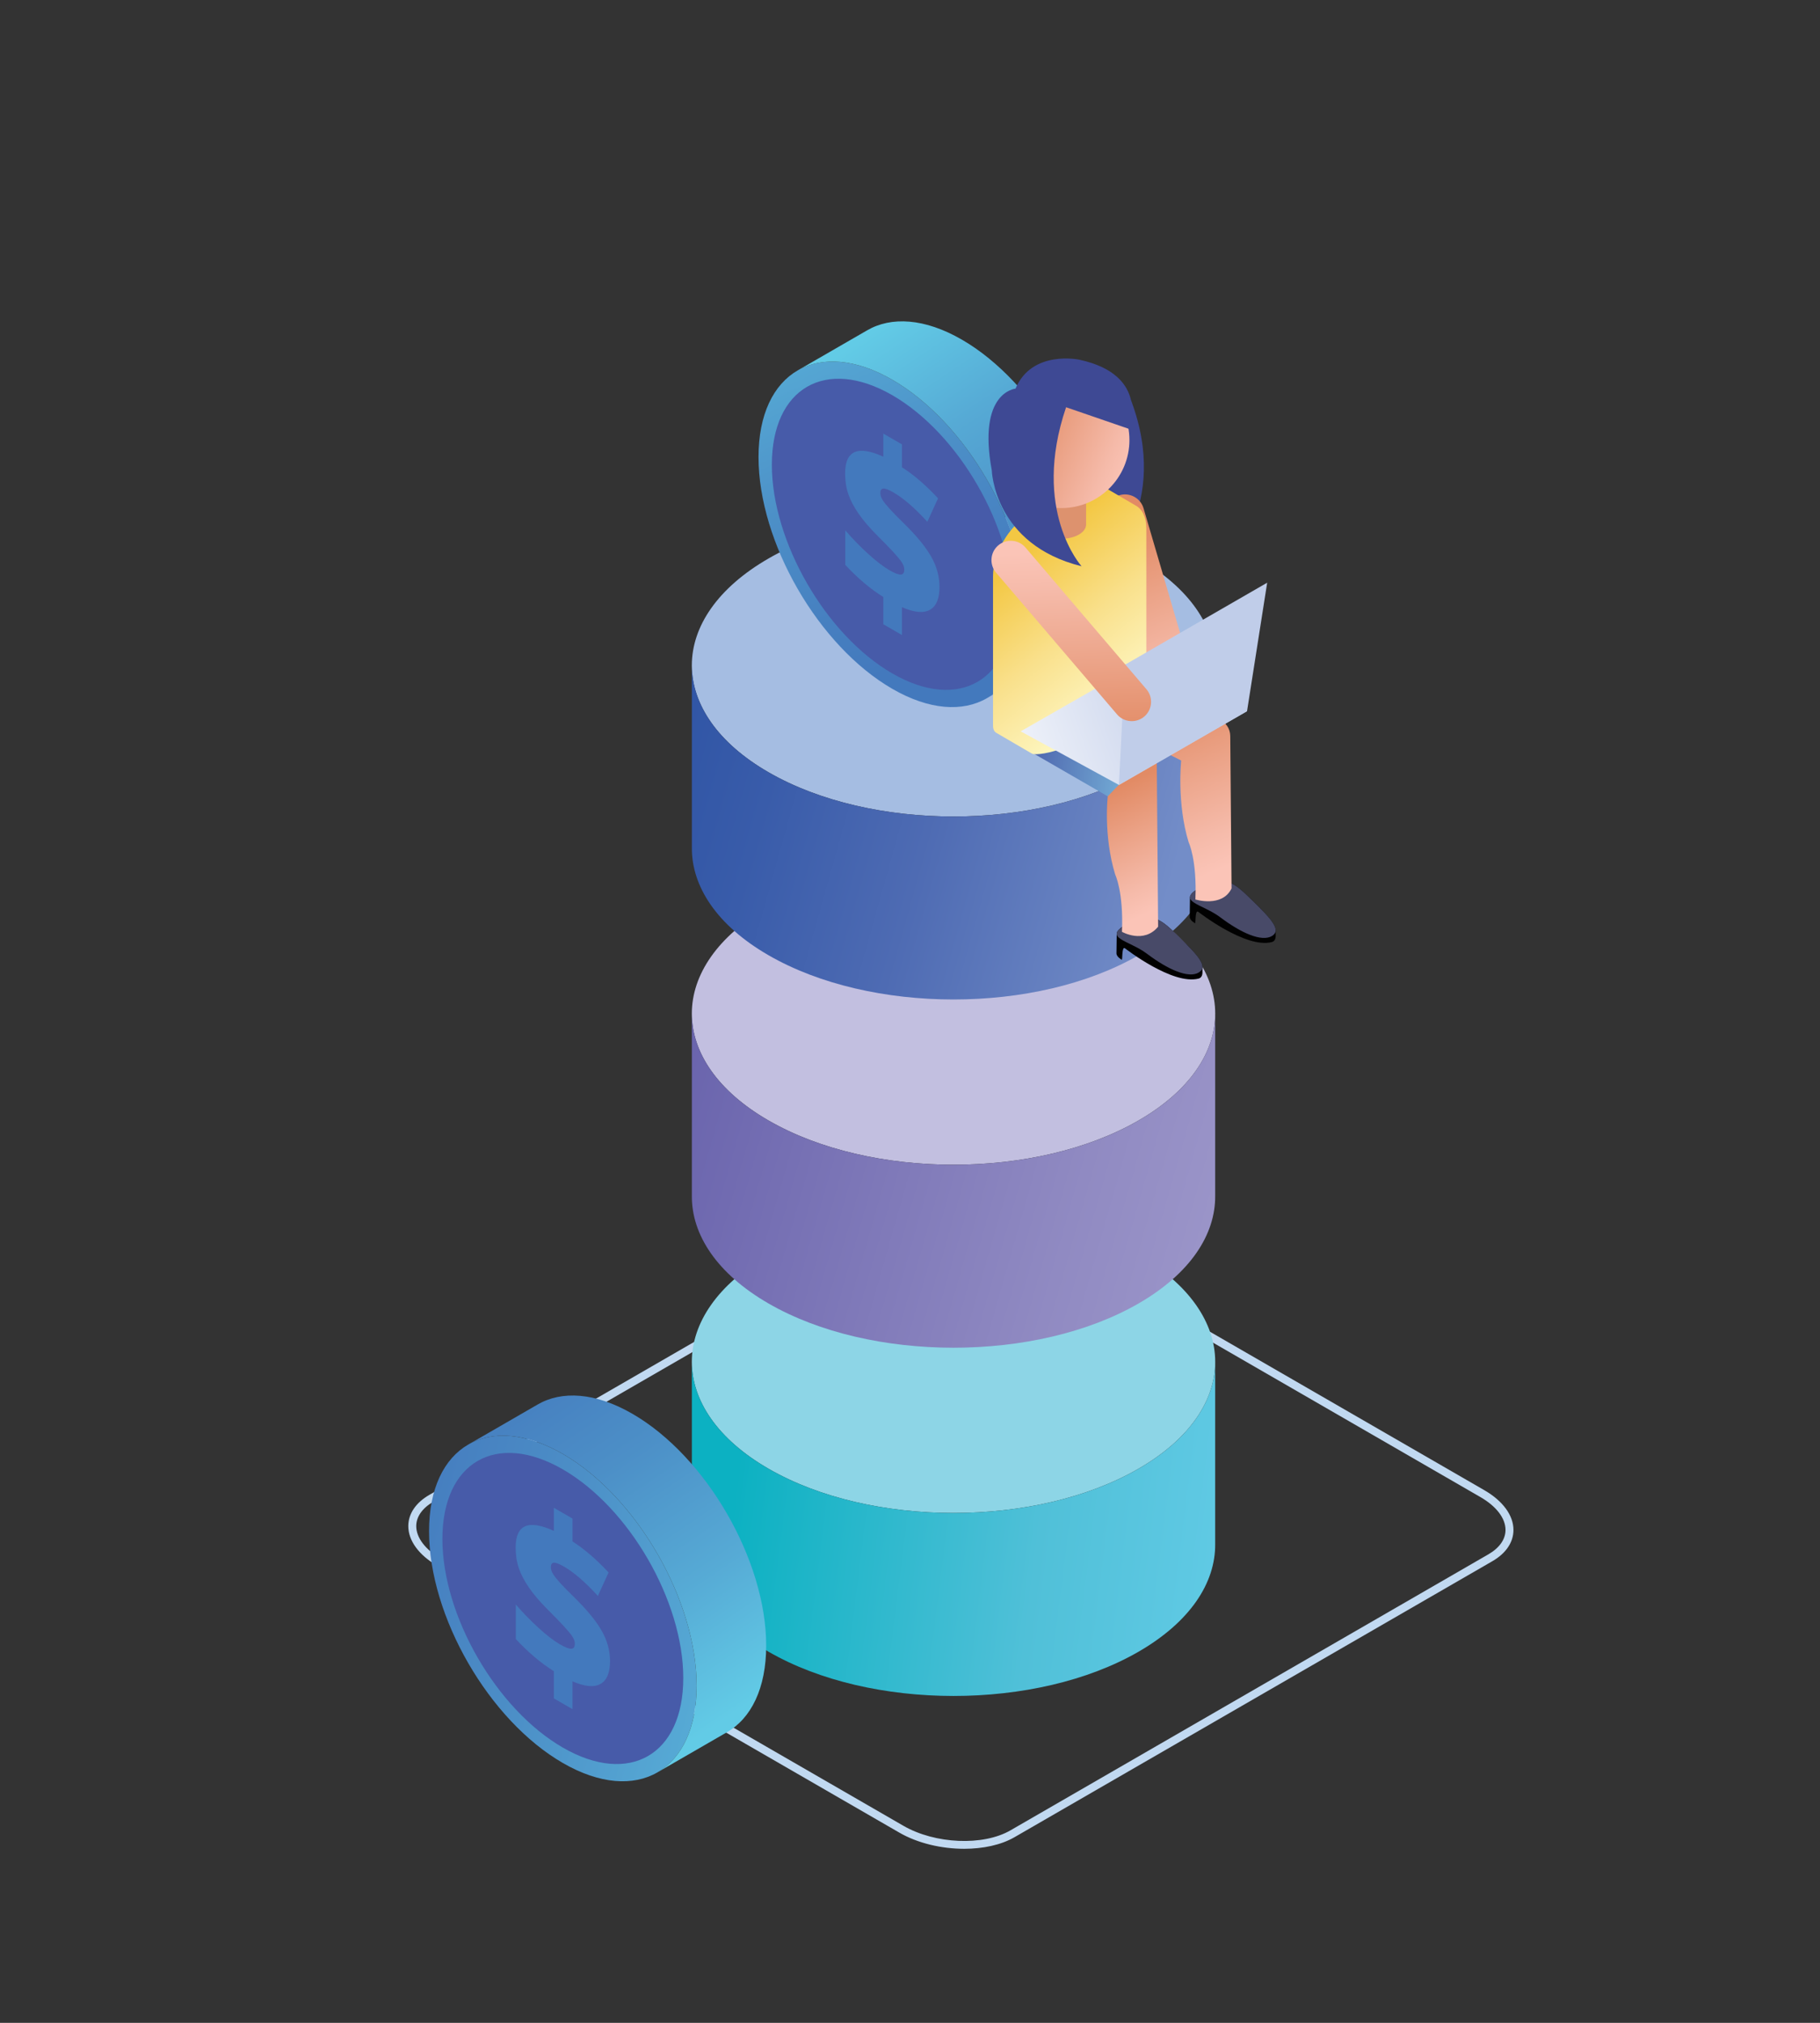 <?xml version="1.0" encoding="utf-8"?>
<!-- Generator: Adobe Illustrator 16.0.0, SVG Export Plug-In . SVG Version: 6.00 Build 0)  -->
<!DOCTYPE svg PUBLIC "-//W3C//DTD SVG 1.1//EN" "http://www.w3.org/Graphics/SVG/1.1/DTD/svg11.dtd">
<svg version="1.1" id="Layer_1" xmlns="http://www.w3.org/2000/svg" xmlns:xlink="http://www.w3.org/1999/xlink" x="0px" y="0px"
	 viewBox="0 0 210 233.333">
<rect x="0" y="0" width="210" height="233.333" fill="#333333" stroke="none"/>
<g>
	<path fill="#C1D9F1" d="M111.253,213.258c-2.604,0-5.344-0.631-7.477-1.862l-53.311-30.779c-2.131-1.23-3.354-2.9-3.354-4.582
		c0-1.419,0.864-2.699,2.435-3.606l55.15-31.841c3.406-1.966,9.356-1.729,13.269,0.531l53.311,30.778
		c2.131,1.231,3.354,2.901,3.354,4.583c0,1.418-0.865,2.699-2.435,3.605l-55.149,31.842
		C115.496,212.819,113.422,213.258,111.253,213.258z M110.488,140.156c-2.003,0-3.911,0.402-5.333,1.224l-55.15,31.841
		c-1.275,0.735-1.977,1.735-1.977,2.813c0,1.346,1.055,2.727,2.896,3.789l53.311,30.779c3.659,2.113,9.2,2.352,12.352,0.531
		l55.15-31.842c1.275-0.735,1.977-1.734,1.977-2.813c0-1.346-1.055-2.727-2.896-3.79l-53.311-30.778
		C115.499,140.751,112.924,140.156,110.488,140.156z"/>
	<g>
		<g>
			<path fill="#8DD5E6" d="M131.373,144.762c11.792,6.808,11.792,17.846,0,24.653c-11.791,6.809-30.91,6.809-42.702,0
				c-11.792-6.808-11.792-17.846,0-24.653S119.582,137.954,131.373,144.762z"/>
			<linearGradient id="SVGID_1_" gradientUnits="userSpaceOnUse" x1="143.862" y1="178.957" x2="84.854" y2="171.581">
				<stop  offset="0" style="stop-color:#62CBE6"/>
				<stop  offset="0.404" style="stop-color:#50C0D8"/>
				<stop  offset="1" style="stop-color:#0CB1C2"/>
			</linearGradient>
			<path fill="url(#SVGID_1_)" d="M131.373,169.415c-11.791,6.809-30.91,6.809-42.702,0c-5.85-3.377-8.794-7.795-8.84-12.222v20.898
				c-0.046,4.496,2.898,9.001,8.84,12.431c11.792,6.809,30.911,6.809,42.702,0c5.941-3.43,8.887-7.935,8.84-12.431v-20.899
				C140.167,161.62,137.223,166.038,131.373,169.415z"/>
		</g>
		<g>
			<path fill="#C2BFE0" d="M131.373,104.592c11.792,6.808,11.792,17.846,0,24.654c-11.791,6.808-30.91,6.808-42.702,0
				s-11.792-17.846,0-24.654S119.582,97.784,131.373,104.592z"/>
			<linearGradient id="SVGID_2_" gradientUnits="userSpaceOnUse" x1="143.765" y1="142.552" x2="73.976" y2="122.693">
				<stop  offset="0" style="stop-color:#9D97CA"/>
				<stop  offset="0.273" style="stop-color:#908AC2"/>
				<stop  offset="0.811" style="stop-color:#716BB1"/>
				<stop  offset="1" style="stop-color:#6661AB"/>
			</linearGradient>
			<path fill="url(#SVGID_2_)" d="M131.373,129.246c-11.791,6.808-30.91,6.808-42.702,0c-5.85-3.378-8.794-7.796-8.84-12.222v20.899
				c-0.046,4.496,2.898,9,8.84,12.431c11.792,6.808,30.911,6.808,42.702,0c5.941-3.431,8.887-7.935,8.84-12.431v-20.899
				C140.167,121.45,137.223,125.868,131.373,129.246z"/>
		</g>
		<g>
			<path fill="#A5BDE2" d="M131.373,64.423c11.792,6.808,11.792,17.846,0,24.654c-11.791,6.808-30.91,6.808-42.702,0
				c-11.792-6.808-11.792-17.846,0-24.654S119.582,57.615,131.373,64.423z"/>
			<linearGradient id="SVGID_3_" gradientUnits="userSpaceOnUse" x1="135.703" y1="100.01" x2="78.965" y2="84.124">
				<stop  offset="0" style="stop-color:#738DC8"/>
				<stop  offset="0.078" style="stop-color:#6D87C4"/>
				<stop  offset="0.488" style="stop-color:#4E6BB3"/>
				<stop  offset="0.809" style="stop-color:#395CAA"/>
				<stop  offset="0.999" style="stop-color:#3156A6"/>
			</linearGradient>
			<path fill="url(#SVGID_3_)" d="M131.373,89.077c-11.791,6.808-30.91,6.808-42.702,0c-5.85-3.377-8.794-7.796-8.84-12.222v20.898
				c-0.046,4.496,2.898,9.001,8.84,12.431c11.792,6.808,30.911,6.808,42.702,0c5.941-3.43,8.887-7.935,8.84-12.431V76.854
				C140.167,81.281,137.223,85.699,131.373,89.077z"/>
		</g>
		<g>
			<linearGradient id="SVGID_4_" gradientUnits="userSpaceOnUse" x1="86.715" y1="24.979" x2="108.843" y2="74.913">
				<stop  offset="0" style="stop-color:#62CBE6"/>
				<stop  offset="0.293" style="stop-color:#56AAD5"/>
				<stop  offset="0.607" style="stop-color:#4C8FC7"/>
				<stop  offset="0.854" style="stop-color:#467FC0"/>
				<stop  offset="0.999" style="stop-color:#4379BD"/>
			</linearGradient>
			<path fill="url(#SVGID_4_)" d="M118.395,70.545c0,9.844-6.912,13.834-15.437,8.912c-8.525-4.922-15.437-16.893-15.437-26.737
				s6.911-13.834,15.437-8.912S118.395,60.701,118.395,70.545z"/>
			<path fill="#475BA9" d="M116.855,69.657c0,8.862-6.223,12.455-13.898,8.023S89.06,62.472,89.06,53.609s6.222-12.455,13.897-8.023
				C110.633,50.017,116.855,60.794,116.855,69.657z"/>
			<g>
				<linearGradient id="SVGID_5_" gradientUnits="userSpaceOnUse" x1="100.023" y1="38.713" x2="126.757" y2="78.814">
					<stop  offset="0" style="stop-color:#62CBE6"/>
					<stop  offset="0.293" style="stop-color:#56AAD5"/>
					<stop  offset="0.607" style="stop-color:#4C8FC7"/>
					<stop  offset="0.854" style="stop-color:#467FC0"/>
					<stop  offset="0.999" style="stop-color:#4379BD"/>
				</linearGradient>
				<path fill="url(#SVGID_5_)" d="M110.982,39.175c-4.283-2.473-8.157-2.695-10.954-1.057l-7.945,4.587c0,0,0,0,0,0
					c2.791-1.588,6.632-1.347,10.875,1.103c8.525,4.922,15.437,16.893,15.437,26.737c0,4.899-1.713,8.346-4.483,9.969h0.001
					l7.945-4.587c2.816-1.603,4.562-5.069,4.562-10.015C126.419,56.068,119.508,44.098,110.982,39.175z"/>
			</g>
			<path fill="#4379BD" d="M101.918,68.867c-1.517-0.956-2.979-2.192-4.385-3.708v-3.984c0.803,0.936,1.676,1.834,2.619,2.694
				c0.942,0.86,1.77,1.496,2.483,1.908c0.589,0.34,1.02,0.507,1.294,0.501c0.273-0.006,0.41-0.201,0.41-0.585
				c0-0.264-0.099-0.545-0.296-0.843c-0.198-0.298-0.527-0.696-0.987-1.194c-0.461-0.498-1.083-1.137-1.865-1.917
				c-0.88-0.884-1.59-1.716-2.13-2.496c-0.54-0.78-0.934-1.531-1.179-2.253c-0.246-0.722-0.369-1.515-0.369-2.379
				c0-1.32,0.367-2.14,1.102-2.459c0.734-0.32,1.836-0.144,3.305,0.528v-2.663l2.151,1.242v2.639
				c1.378,0.884,2.768,2.078,4.167,3.582L107,60.186c-1.448-1.588-2.753-2.718-3.917-3.39c-0.554-0.32-0.944-0.467-1.169-0.441
				c-0.225,0.026-0.338,0.191-0.338,0.495c0,0.264,0.082,0.529,0.245,0.795c0.163,0.266,0.445,0.621,0.847,1.065
				c0.402,0.444,0.959,1.012,1.673,1.704c1.448,1.428,2.487,2.702,3.118,3.821c0.63,1.12,0.945,2.276,0.945,3.468
				c0,1.344-0.369,2.223-1.106,2.637c-0.738,0.414-1.813,0.313-3.227-0.303v3.211l-2.151-1.242V68.867z"/>
		</g>
		<g>
			<linearGradient id="SVGID_6_" gradientUnits="userSpaceOnUse" x1="100.455" y1="195.299" x2="38.877" y2="178.372">
				<stop  offset="0" style="stop-color:#62CBE6"/>
				<stop  offset="0.293" style="stop-color:#56AAD5"/>
				<stop  offset="0.607" style="stop-color:#4C8FC7"/>
				<stop  offset="0.854" style="stop-color:#467FC0"/>
				<stop  offset="0.999" style="stop-color:#4379BD"/>
			</linearGradient>
			<path fill="url(#SVGID_6_)" d="M80.379,194.449c0,9.845-6.911,13.835-15.437,8.912c-8.525-4.922-15.437-16.893-15.437-26.736
				c0-9.845,6.911-13.835,15.437-8.912C73.468,172.635,80.379,184.604,80.379,194.449z"/>
			<path fill="#475BA9" d="M78.84,193.561c0,8.862-6.222,12.455-13.897,8.024c-7.675-4.432-13.897-15.209-13.897-24.071
				s6.222-12.455,13.897-8.023C72.618,173.921,78.84,184.698,78.84,193.561z"/>
			<g>
				<linearGradient id="SVGID_7_" gradientUnits="userSpaceOnUse" x1="85.202" y1="197.286" x2="56.045" y2="154.144">
					<stop  offset="0" style="stop-color:#62CBE6"/>
					<stop  offset="0.293" style="stop-color:#56AAD5"/>
					<stop  offset="0.607" style="stop-color:#4C8FC7"/>
					<stop  offset="0.854" style="stop-color:#467FC0"/>
					<stop  offset="0.999" style="stop-color:#4379BD"/>
				</linearGradient>
				<path fill="url(#SVGID_7_)" d="M72.968,163.079c-4.283-2.473-8.158-2.694-10.955-1.057l-7.945,4.588l0,0
					c2.79-1.588,6.632-1.348,10.875,1.103c8.525,4.922,15.437,16.892,15.437,26.736c0,4.899-1.712,8.347-4.482,9.97c0,0,0,0,0-0.001
					l7.946-4.587c2.817-1.604,4.562-5.069,4.562-10.016C88.404,179.972,81.493,168.001,72.968,163.079z"/>
			</g>
			<path fill="#4379BD" d="M63.903,192.771c-1.517-0.956-2.979-2.192-4.385-3.708v-3.983c0.804,0.937,1.677,1.833,2.619,2.694
				c0.942,0.859,1.77,1.495,2.483,1.907c0.589,0.34,1.02,0.507,1.294,0.501c0.273-0.006,0.411-0.201,0.411-0.585
				c0-0.265-0.099-0.545-0.296-0.843s-0.526-0.695-0.987-1.194c-0.46-0.497-1.083-1.137-1.865-1.917
				c-0.88-0.883-1.59-1.715-2.13-2.496c-0.541-0.779-0.934-1.53-1.18-2.252c-0.246-0.723-0.369-1.516-0.369-2.379
				c0-1.32,0.367-2.14,1.101-2.46c0.734-0.319,1.836-0.144,3.305,0.528v-2.662l2.151,1.241v2.639
				c1.378,0.884,2.768,2.077,4.167,3.581l-1.236,2.706c-1.448-1.587-2.754-2.718-3.917-3.39c-0.555-0.32-0.944-0.467-1.169-0.441
				c-0.225,0.027-0.337,0.191-0.337,0.496c0,0.264,0.081,0.528,0.244,0.795c0.163,0.266,0.445,0.621,0.847,1.064
				s0.959,1.012,1.673,1.703c1.448,1.429,2.487,2.702,3.117,3.822s0.946,2.275,0.946,3.468c0,1.344-0.369,2.223-1.107,2.637
				s-1.813,0.313-3.227-0.304v3.211l-2.151-1.241V192.771z"/>
		</g>
	</g>
</g>
<g>
	<g>
		<g>
			<g>
				<g>
					<path fill="#010101" d="M137.275,105.695c-0.029,0.296,0.209,0.553,0.604,0.804c0.112,0.072-0.016-1.602,0.375-1.323
						c0.111,0.081,5.489,4.268,8.491,3.495c0.333-0.086,0.439-0.392,0.448-0.646v-0.675c0.042-0.762-1.091-1.923-2.811-3.599
						c-1.896-1.847-3.105-3-5.938-1.364c-0.811,0.467-1.135,0.817-1.139,1.116L137.275,105.695z"/>
					<path fill="#484A68" d="M144.383,103.751c2.289,2.231,3.539,3.55,2.362,4.229s-3.526-0.344-5.937-2.166
						c-2.112-1.596-5.197-1.792-2.363-3.428C141.277,100.751,142.486,101.904,144.383,103.751z"/>
				</g>
			</g>
			<linearGradient id="SVGID_8_" gradientUnits="userSpaceOnUse" x1="142.914" y1="100.962" x2="134.531" y2="81.651">
				<stop  offset="0.071" style="stop-color:#FBC4B7"/>
				<stop  offset="0.265" style="stop-color:#F5BAA9"/>
				<stop  offset="0.647" style="stop-color:#EBA286"/>
				<stop  offset="0.999" style="stop-color:#E28B65"/>
			</linearGradient>
			<path fill="url(#SVGID_8_)" d="M142.101,102.482l-0.149-17.597c-0.008-0.848-0.531-1.605-1.322-1.91l-1.377-0.531l-5.79,3.847
				l2.827,1.438c0,0-0.527,4.882,0.861,9.425c0,0,0.971,1.983,0.779,6.6C137.93,103.754,141.018,104.717,142.101,102.482z"/>
		</g>
		<g>
			<g>
				<g>
					<path fill="#010101" d="M128.824,109.905c-0.029,0.297,0.209,0.553,0.604,0.804c0.113,0.072-0.015-1.603,0.375-1.323
						c0.112,0.081,5.49,4.268,8.492,3.495c0.332-0.086,0.439-0.392,0.448-0.646v-0.675c0.042-0.762-1.091-1.923-2.812-3.6
						c-1.896-1.847-3.104-3-5.938-1.364c-0.81,0.467-1.135,0.817-1.139,1.116L128.824,109.905z"/>
					<path fill="#484A68" d="M135.932,107.961c2.289,2.231,3.539,3.55,2.363,4.229s-3.526-0.343-5.938-2.165
						c-2.111-1.596-5.196-1.792-2.363-3.428C132.828,104.961,134.036,106.114,135.932,107.961z"/>
				</g>
			</g>
			<linearGradient id="SVGID_9_" gradientUnits="userSpaceOnUse" x1="135.382" y1="105.167" x2="128.645" y2="90.945">
				<stop  offset="0.071" style="stop-color:#FBC4B7"/>
				<stop  offset="0.265" style="stop-color:#F5BAA9"/>
				<stop  offset="0.647" style="stop-color:#EBA286"/>
				<stop  offset="0.999" style="stop-color:#E28B65"/>
			</linearGradient>
			<path fill="url(#SVGID_9_)" d="M133.629,106.896l-0.167-20.605l-6.812,2.208l1.168,3.357c0,0-0.527,4.487,0.86,9.03
				c0,0,0.972,1.983,0.78,6.6C129.459,107.487,131.96,108.909,133.629,106.896z"/>
		</g>
		<path fill="#3E4994" d="M127.535,65.317c0,0,7.588-6.898,2.96-19.171l-3.556,12.74L127.535,65.317z"/>
		<g>
			<linearGradient id="SVGID_10_" gradientUnits="userSpaceOnUse" x1="137.801" y1="81.302" x2="129.417" y2="61.541">
				<stop  offset="0.071" style="stop-color:#FBC4B7"/>
				<stop  offset="0.265" style="stop-color:#F5BAA9"/>
				<stop  offset="0.647" style="stop-color:#EBA286"/>
				<stop  offset="0.999" style="stop-color:#E28B65"/>
			</linearGradient>
			<path fill="url(#SVGID_10_)" d="M136.521,82.132L136.521,82.132c-1.177,0.348-2.425-0.331-2.772-1.508l-6.083-20.731
				c-0.348-1.177,0.331-2.425,1.509-2.773l0,0c1.178-0.348,2.425,0.331,2.772,1.508l6.083,20.732
				C138.377,80.536,137.697,81.784,136.521,82.132z"/>
		</g>
		<linearGradient id="SVGID_11_" gradientUnits="userSpaceOnUse" x1="139.099" y1="85.825" x2="117.778" y2="82.45">
			<stop  offset="0.071" style="stop-color:#8AD5EC"/>
			<stop  offset="0.194" style="stop-color:#83C6E4"/>
			<stop  offset="0.437" style="stop-color:#70A6D2"/>
			<stop  offset="0.774" style="stop-color:#5878B8"/>
			<stop  offset="1" style="stop-color:#475BA9"/>
		</linearGradient>
		<path fill="url(#SVGID_11_)" d="M130.317,76.618l10.312,6.357c0,0-3.589-0.878-12.811,8.881l-10.142-5.852L130.317,76.618z"/>
		<linearGradient id="SVGID_12_" gradientUnits="userSpaceOnUse" x1="131.161" y1="81.507" x2="117.604" y2="64.615">
			<stop  offset="0.071" style="stop-color:#FDF8C1"/>
			<stop  offset="0.225" style="stop-color:#FCEFB0"/>
			<stop  offset="0.529" style="stop-color:#F9E08B"/>
			<stop  offset="0.951" style="stop-color:#F4CA4B"/>
			<stop  offset="0.999" style="stop-color:#F3C743"/>
		</linearGradient>
		<path fill="url(#SVGID_12_)" d="M119.012,86.896c0.083,0.053,0.178,0.086,0.285,0.095c1.495,0.116,6.867-1.055,12.242-7.112
			c0.442-0.499,0.729-1.176,0.729-1.742V60.948c0-1.295-0.463-2.204-1.207-2.624l-4.042-2.357c-0.735-0.438-1.756-0.386-2.88,0.263
			l-5.512,3.183c-2.226,1.285-4.047,4.439-4.047,7.009v17.29c0,0.402,0.145,0.698,0.391,0.827L119.012,86.896z"/>
		<path fill="#DD926E" d="M119.623,60.48c-0.01,0.427,0.268,0.856,0.832,1.182c1.113,0.643,2.918,0.643,4.031,0
			c0.564-0.326,0.841-0.755,0.832-1.182v-3.745c0.009-0.427-0.268-0.856-0.832-1.182c-1.113-0.643-2.918-0.643-4.031,0
			c-0.564,0.326-0.842,0.755-0.832,1.182V60.48z"/>
		<linearGradient id="SVGID_13_" gradientUnits="userSpaceOnUse" x1="131.381" y1="54.665" x2="118.056" y2="48.826">
			<stop  offset="0.071" style="stop-color:#FBC4B7"/>
			<stop  offset="0.265" style="stop-color:#F5BAA9"/>
			<stop  offset="0.647" style="stop-color:#EBA286"/>
			<stop  offset="0.999" style="stop-color:#E28B65"/>
		</linearGradient>
		<circle fill="url(#SVGID_13_)" cx="122.471" cy="50.761" r="7.847"/>
		<path fill="#3E4994" d="M124.796,65.317c0,0-5.837-6.432-1.786-18.342l7.266,2.501c0,0,2.5-6.193-5.718-7.98
			c0,0-5.479-1.191-7.385,3.335c0,0-4.407,0.357-2.739,9.41C114.434,54.241,114.672,62.816,124.796,65.317z"/>
		<path fill="#1F1F1F" d="M117.035,60.712"/>
		<path fill="#659FD6" d="M127.818,91.856"/>
	</g>
	<g>

			<linearGradient id="SVGID_14_" gradientUnits="userSpaceOnUse" x1="33.862" y1="90.112" x2="5.746" y2="80.225" gradientTransform="matrix(-1 0 0 1 144.988 0)">
			<stop  offset="0" style="stop-color:#FFFFFF"/>
			<stop  offset="0.654" style="stop-color:#D5DDF0"/>
			<stop  offset="0.999" style="stop-color:#C0CDE9"/>
		</linearGradient>
		<polygon fill="url(#SVGID_14_)" points="143.889,82.036 129.107,90.542 117.769,84.36 132.897,75.703 		"/>
		<polygon fill="#C0CDE9" points="143.889,82.036 146.213,67.214 129.805,76.676 129.107,90.542 		"/>
	</g>
	<g>

			<linearGradient id="SVGID_15_" gradientUnits="userSpaceOnUse" x1="7.369" y1="112.698" x2="-7.153" y2="130.963" gradientTransform="matrix(0.76 -0.649 0.649 0.76 44.453 -18.872)">
			<stop  offset="0.071" style="stop-color:#FBC4B7"/>
			<stop  offset="0.265" style="stop-color:#F5BAA9"/>
			<stop  offset="0.647" style="stop-color:#EBA286"/>
			<stop  offset="0.999" style="stop-color:#E28B65"/>
		</linearGradient>
		<path fill="url(#SVGID_15_)" d="M132.035,82.652L132.035,82.652c-0.934,0.797-2.35,0.686-3.146-0.248l-13.957-16.348
			c-0.797-0.934-0.686-2.35,0.248-3.146l0,0c0.934-0.797,2.35-0.686,3.147,0.249l13.956,16.347
			C133.08,80.439,132.969,81.855,132.035,82.652z"/>
	</g>
</g>
</svg>
